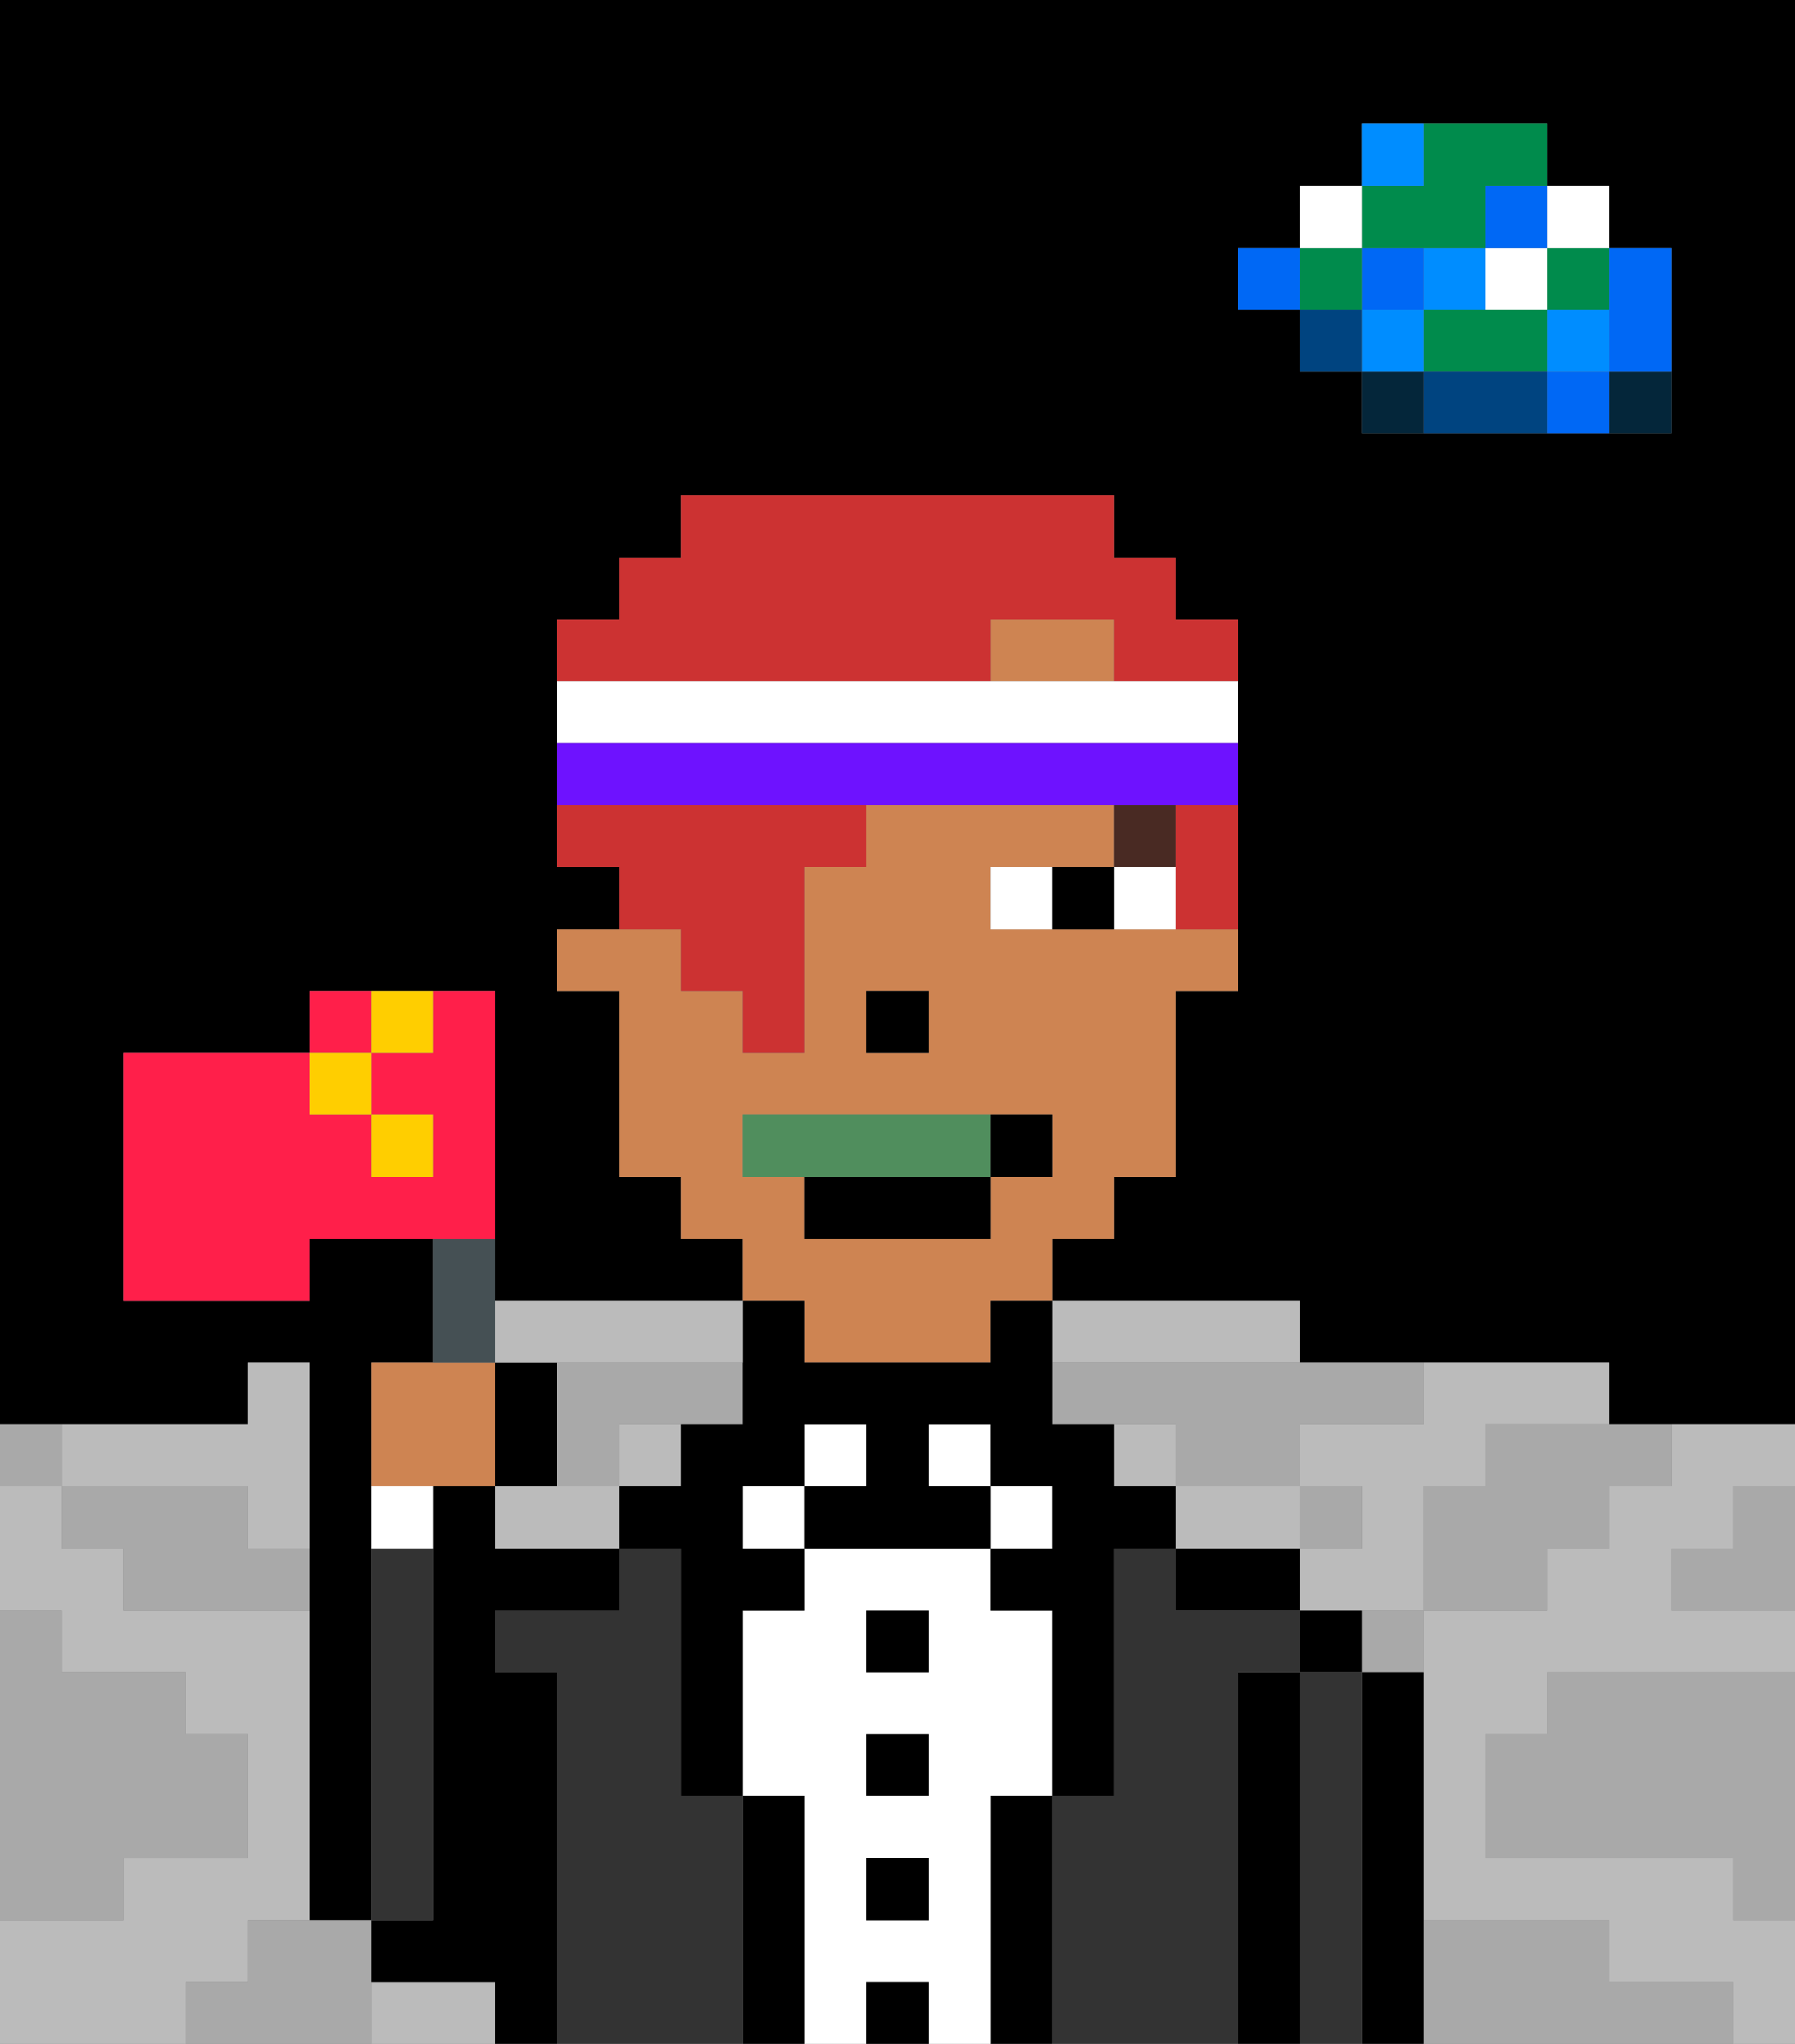 <svg xmlns="http://www.w3.org/2000/svg" viewBox="0 0 29 33"><rect x="0" y="0" width="29" height="33" fill="#808080" stroke="none"/><defs><style>polygon,rect,path{shape-rendering:crispedges;}polygon,rect,path{shape-rendering:crispedges;}.lb21-1{fill:#a9a9a9;}.lb21-2{fill:#000000;}.lb21-3{fill:#bbbbbb;}.lb21-4{fill:#04263a;}.lb21-5{fill:#0068f5;}.lb21-6{fill:#008dff;}.lb21-7{fill:#008b4c;}.lb21-8{fill:#ffffff;}.lb21-9{fill:#004480;}.lb21-10{fill:#333333;}.lb21-11{fill:#ce8452;}.lb21-12{fill:#508e5d;}.lb21-13{fill:#492a23;}.lb21-14{fill:#cc3232;}.lb21-15{fill:#6e12ff;}.lb21-16{fill:#455054;}.lb21-17{fill:#ff1f4a;}.lb21-18{fill:#ffce00;}</style></defs><path class="lb21-1" d="M28,25H27v1h2V24H28Z"/><path class="lb21-2" d="M0,0V23H4V22H5v9H6V22H7V20H5v1H2V17H5V16H8v5h4V20H11V19H10V16H9V15h1V14H9V10h1V9h1V8h7V9h1v1h1v6H19v3H18v1H17v1h4v1h5v1h3V0H0ZM27,5V7H22V6H21V5H20V4h1V3h1V2h3V3h1V4h1Z"/><path class="lb21-1" d="M27,32H26V31H23v2h5V32Z"/><path class="lb21-1" d="M25,27v1H24v2h4v1h1V27H25Z"/><path class="lb21-3" d="M21,25V24H19v1h2Z"/><path class="lb21-3" d="M9,24H8v1h2V24Z"/><path class="lb21-3" d="M22,23H21v1h1v1H21v1h2V24h1V23h2V22H23v1Z"/><path class="lb21-3" d="M18,22h3V21H17v1Z"/><rect class="lb21-3" x="18" y="23" width="1" height="1"/><path class="lb21-3" d="M2,24H4v1H5V22H4v1H1v1Z"/><path class="lb21-3" d="M7,32H6v1H8V32Z"/><path class="lb21-3" d="M27,24H26v1H25v1H23v5h3v1h2v1h1V31H28V30H24V28h1V27h4V26H27V25h1V24h1V23H27Z"/><path class="lb21-3" d="M4,32V31H5V26H2V25H1V24H0v2H1v1H3v1H4v2H2v1H0v2H3V32Z"/><rect class="lb21-3" x="10" y="23" width="1" height="1"/><path class="lb21-4" d="M26,7h1V6H26Z"/><path class="lb21-5" d="M26,5V6h1V4H26Z"/><path class="lb21-5" d="M25,6V7h1V6Z"/><rect class="lb21-6" x="25" y="5" width="1" height="1"/><rect class="lb21-7" x="25" y="4" width="1" height="1"/><rect class="lb21-8" x="25" y="3" width="1" height="1"/><path class="lb21-1" d="M24,24H23v2h2V25h1V24h1V23H24Z"/><path class="lb21-7" d="M24,5H23V6h2V5Z"/><rect class="lb21-8" x="24" y="4" width="1" height="1"/><rect class="lb21-5" x="24" y="3" width="1" height="1"/><path class="lb21-9" d="M24,6H23V7h2V6Z"/><rect class="lb21-6" x="23" y="4" width="1" height="1"/><path class="lb21-1" d="M22,27h1V26H22Z"/><path class="lb21-4" d="M22,6V7h1V6Z"/><rect class="lb21-6" x="22" y="5" width="1" height="1"/><rect class="lb21-5" x="22" y="4" width="1" height="1"/><path class="lb21-7" d="M23,4h1V3h1V2H23V3H22V4Z"/><path class="lb21-6" d="M23,2H22V3h1Z"/><rect class="lb21-1" x="21" y="24" width="1" height="1"/><rect class="lb21-9" x="21" y="5" width="1" height="1"/><rect class="lb21-7" x="21" y="4" width="1" height="1"/><rect class="lb21-8" x="21" y="3" width="1" height="1"/><rect class="lb21-5" x="20" y="4" width="1" height="1"/><path class="lb21-1" d="M18,22H17v1h2v1h2V23h2V22H18Z"/><path class="lb21-1" d="M10,24V23h2V22H9v2Z"/><path class="lb21-1" d="M6,31H4v1H3v1H6V31Z"/><path class="lb21-1" d="M2,30H4V28H3V27H1V26H0v5H2Z"/><path class="lb21-1" d="M4,24H1v1H2v1H5V25H4Z"/><path class="lb21-1" d="M1,23H0v1H1Z"/><path class="lb21-2" d="M23,27H22v6h1V27Z"/><path class="lb21-2" d="M21,26v1h1V26Z"/><path class="lb21-10" d="M22,27H21v6h1V27Z"/><path class="lb21-2" d="M21,27H20v6h1V27Z"/><path class="lb21-2" d="M20,25H19v1h2V25Z"/><path class="lb21-10" d="M20,27h1V26H19V25H18v4H17v4h3V27Z"/><rect class="lb21-8" x="16" y="24" width="1" height="1"/><path class="lb21-2" d="M17,29H16v4h1V29Z"/><rect class="lb21-8" x="15" y="23" width="1" height="1"/><path class="lb21-8" d="M16,29h1V26H16V25H13v1H12v3h1v4h1V32h1v1h1V29Zm-1,2H14V30h1Zm0-2H14V28h1Zm0-2H14V26h1Z"/><rect class="lb21-2" x="14" y="26" width="1" height="1"/><rect class="lb21-2" x="14" y="28" width="1" height="1"/><rect class="lb21-2" x="14" y="30" width="1" height="1"/><rect class="lb21-2" x="14" y="32" width="1" height="1"/><rect class="lb21-8" x="13" y="23" width="1" height="1"/><rect class="lb21-8" x="12" y="24" width="1" height="1"/><path class="lb21-2" d="M13,29H12v4h1V29Z"/><path class="lb21-10" d="M12,29H11V25H10v1H8v1H9v6h3V29Z"/><path class="lb21-2" d="M9,27H8V26h2V25H8V24H7v7H6v1H8v1H9V27Z"/><path class="lb21-8" d="M7,24H6v1H7Z"/><path class="lb21-10" d="M7,25H6v6H7Z"/><polygon class="lb21-11" points="17 10 16 10 16 11 18 11 18 10 17 10"/><path class="lb21-11" d="M13,22h3V21h1V20h1V19h1V16h1V15H16V14h2V13H14v1H13v3H12V16H11V15H9v1h1v3h1v1h1v1h1Zm1-6h1v1H14Zm-2,3V18h5v1H16v1H13V19Z"/><path class="lb21-2" d="M12,23H11v1H10v1h1v4h1V26h1V25H12V24h1V23h1v1H13v1h3V24H15V23h1v1h1v1H16v1h1v3h1V25h1V24H18V23H17V21H16v1H13V21H12v2Z"/><rect class="lb21-2" x="14" y="16" width="1" height="1"/><path class="lb21-12" d="M16,19V18H12v1h4Z"/><rect class="lb21-13" x="18" y="13" width="1" height="1"/><path class="lb21-8" d="M18,14v1h1V14Z"/><path class="lb21-8" d="M16,14v1h1V14Z"/><path class="lb21-2" d="M17,14v1h1V14Z"/><path class="lb21-2" d="M13,20h3V19H13Z"/><path class="lb21-2" d="M17,19V18H16v1Z"/><path class="lb21-14" d="M19,14v1h1V13H19Z"/><path class="lb21-14" d="M11,16h1v1h1V14h1V13H9v1h1v1h1Z"/><path class="lb21-14" d="M16,11V10h2v1h2V10H19V9H18V8H11V9H10v1H9v1h7Z"/><path class="lb21-8" d="M20,12V11H9v1H20Z"/><path class="lb21-15" d="M14,13h6V12H9v1h5Z"/><path class="lb21-11" d="M8,24V22H6v2H8Z"/><path class="lb21-16" d="M8,21V20H7v2H8Z"/><path class="lb21-2" d="M9,22H8v2H9Z"/><path class="lb21-17" d="M8,16H7v1H6v1H7v1H6V18H5V17H2v4H5V20H8Z"/><path class="lb21-17" d="M6,16H5v1H6Z"/><rect class="lb21-18" x="5" y="17" width="1" height="1"/><path class="lb21-18" d="M7,17V16H6v1Z"/><path class="lb21-18" d="M6.8,19H7V18H6v1Z"/><path class="lb21-3" d="M9,22h3V21H8v1Z"/></svg>